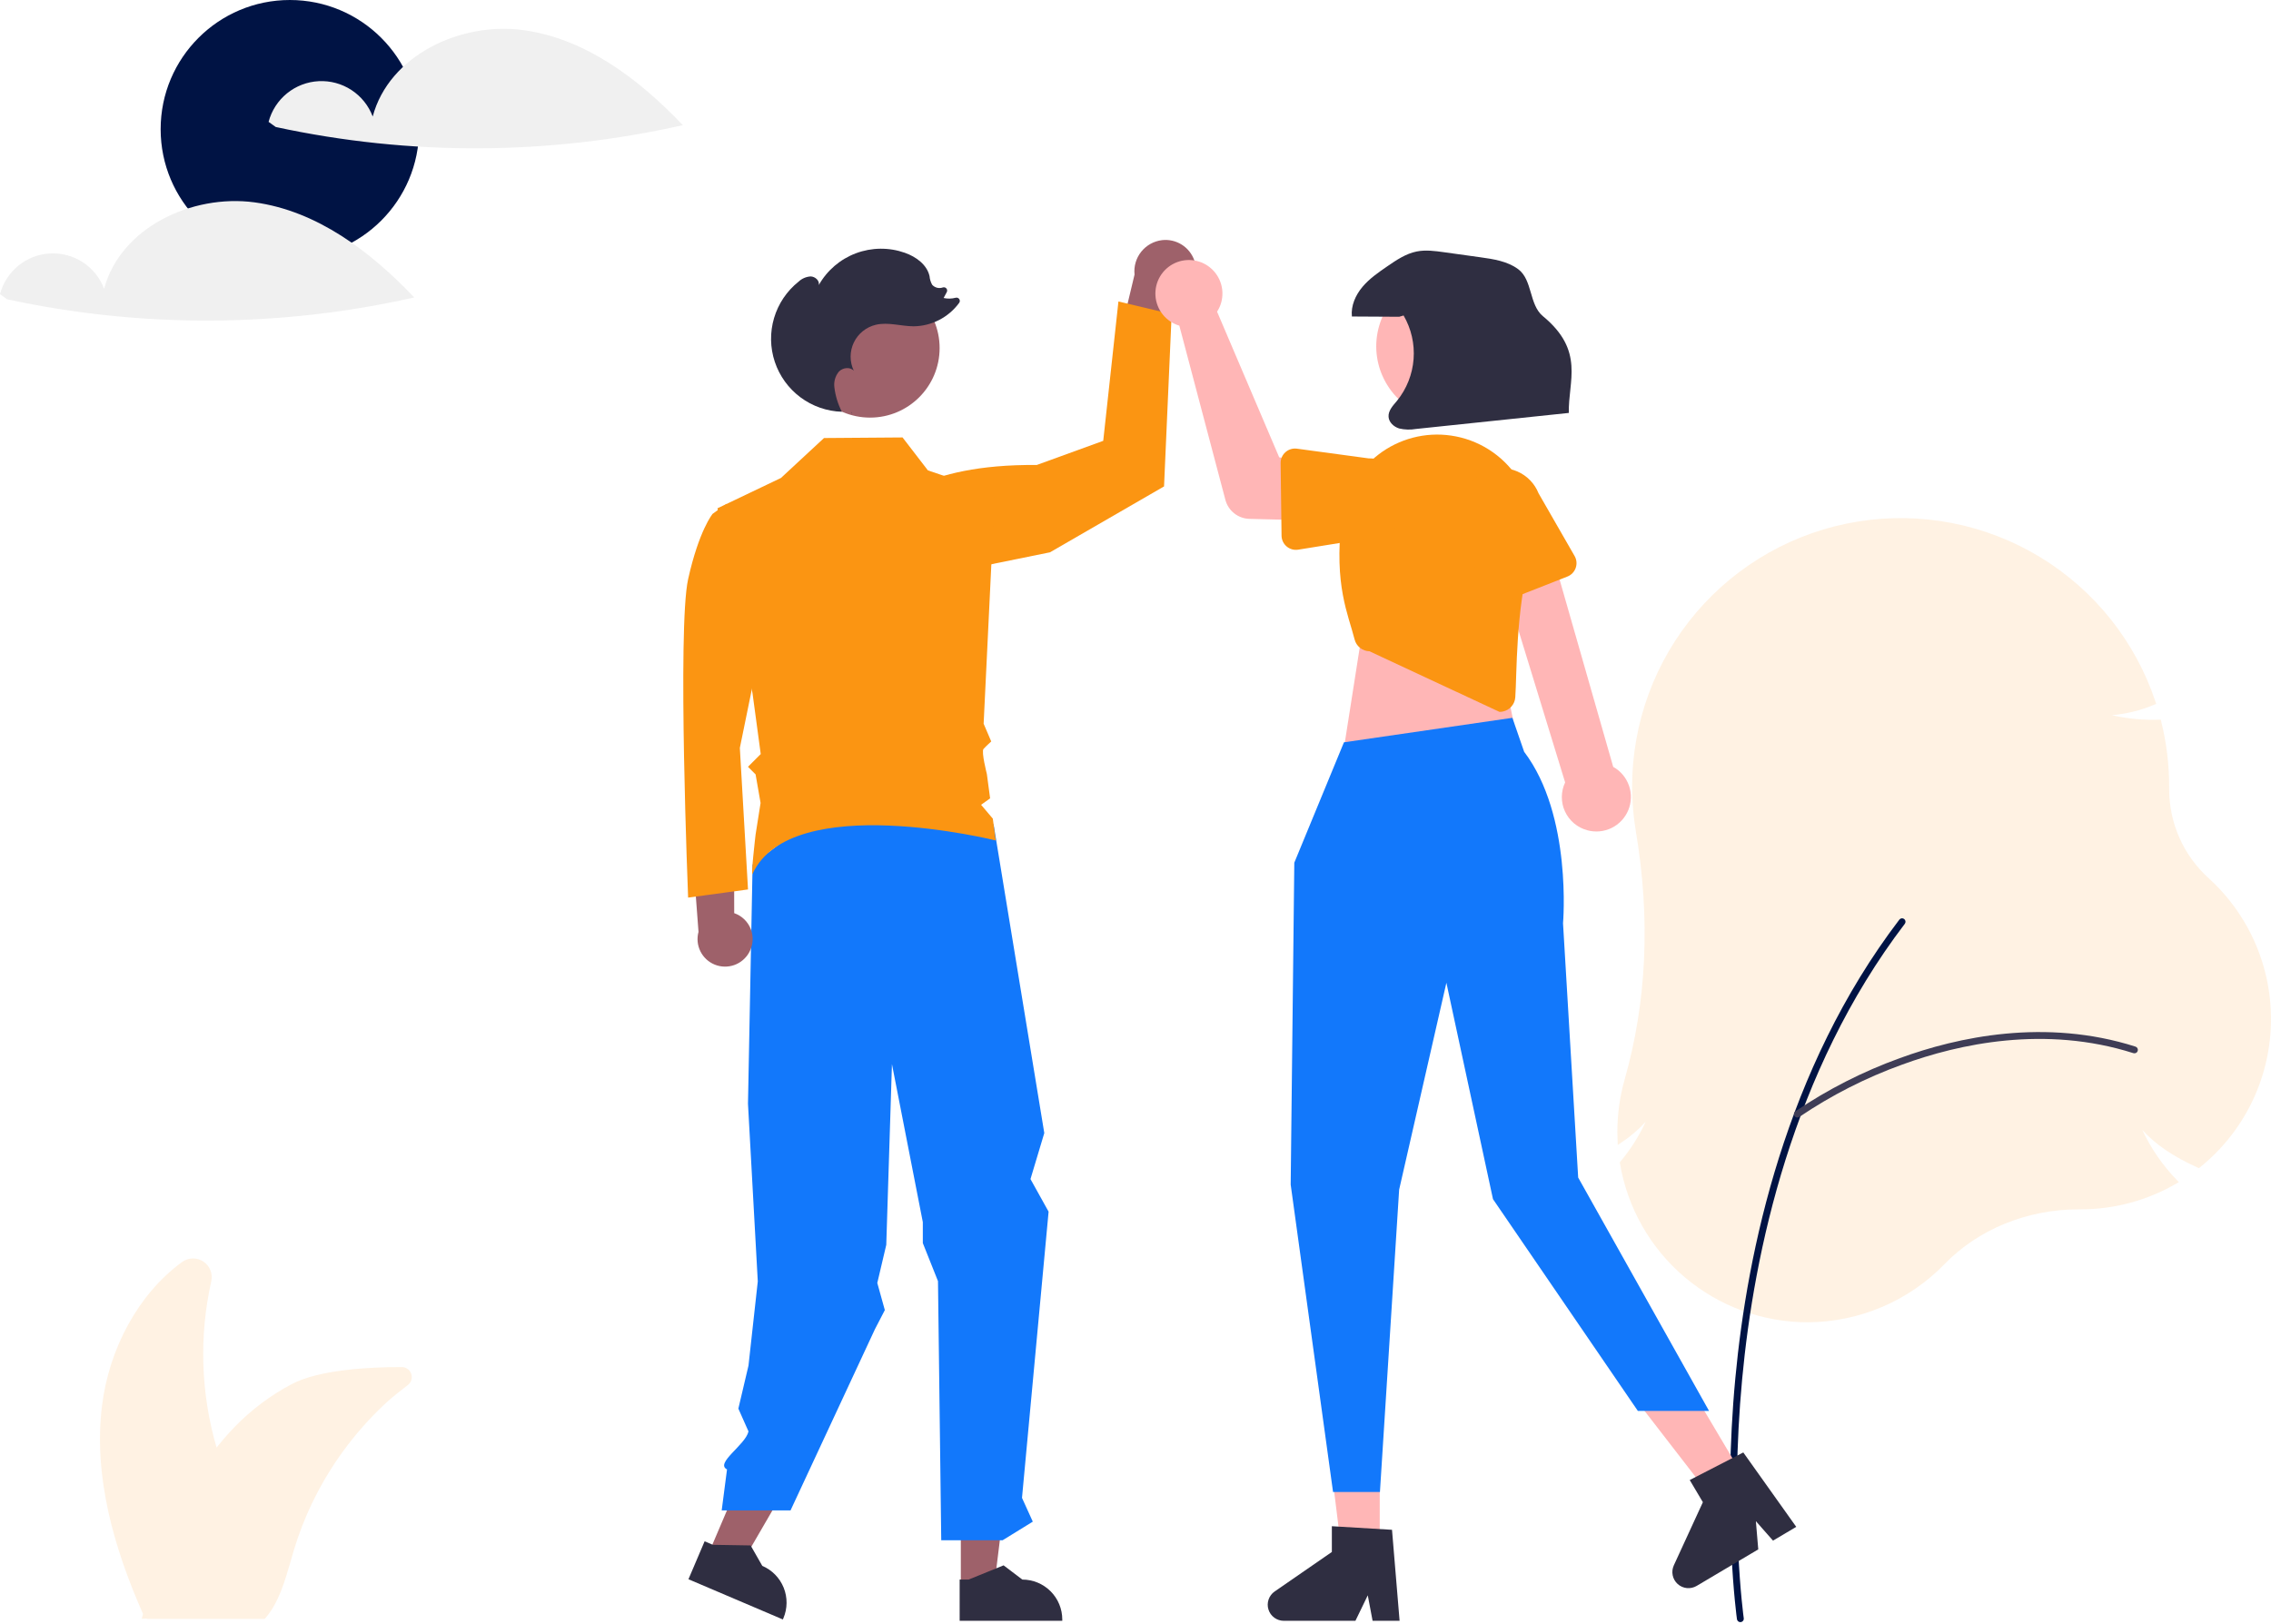 <svg width="650" height="465" viewBox="0 0 650 465" fill="none" xmlns="http://www.w3.org/2000/svg">
<g clip-path="url(#clip0_28_76)">
<path d="M82.966 73.973C103.393 73.973 119.953 57.414 119.953 36.987C119.953 16.559 103.393 0 82.966 0C62.539 0 45.979 16.559 45.979 36.987C45.979 57.414 62.539 73.973 82.966 73.973Z" fill="#001344"/>
<path d="M517.396 378.511C504.502 378.51 492.026 373.936 482.186 365.603C472.347 357.27 465.782 345.717 463.658 332.999L463.614 332.73L463.787 332.522C466.679 329.055 469.109 325.227 471.016 321.135C468.908 323.435 466.52 325.461 463.908 327.166L463.036 327.746L462.986 326.7C462.942 325.798 462.92 324.901 462.92 324.036C462.915 318.949 463.617 313.887 465.005 308.993C471.33 286.764 472.411 262.893 468.22 238.044C467.504 233.783 467.144 229.47 467.144 225.149C467.151 206.891 473.656 189.231 485.497 175.331C497.337 161.432 513.738 152.201 531.763 149.292C549.788 146.382 568.261 149.984 583.873 159.452C599.484 168.921 611.216 183.637 616.967 200.967L617.142 201.495L616.626 201.704C612.753 203.343 608.646 204.362 604.456 204.723C608.884 205.742 613.426 206.178 617.967 206.021L618.447 206.004L618.564 206.47C620.086 212.58 620.856 218.853 620.855 225.149L620.852 225.831C620.838 230.653 621.84 235.424 623.793 239.832C625.746 244.241 628.606 248.188 632.187 251.417C638.007 256.712 642.61 263.205 645.68 270.449C648.751 277.692 650.216 285.515 649.974 293.379C649.733 301.243 647.79 308.961 644.281 316.003C640.772 323.045 635.779 329.242 629.645 334.17L629.361 334.4L629.028 334.248C622.013 331.065 616.903 327.598 613.165 323.459C615.657 328.77 619.012 333.632 623.093 337.846L623.62 338.39L622.965 338.772C614.636 343.629 605.167 346.186 595.525 346.182L595.25 346.182C595.153 346.181 595.055 346.181 594.958 346.181C580.209 346.181 566.23 351.884 556.562 361.855C551.471 367.099 545.385 371.274 538.659 374.134C531.933 376.994 524.704 378.482 517.396 378.511Z" fill="#FB9512" fill-opacity="0.12"/>
<path d="M498.117 464.344C497.881 464.344 497.652 464.258 497.473 464.103C497.295 463.948 497.178 463.734 497.145 463.499C497.103 463.206 493.012 433.698 496.686 394.481C500.08 358.263 510.978 306.096 543.623 263.253C543.701 263.15 543.799 263.064 543.911 262.999C544.022 262.934 544.146 262.892 544.274 262.874C544.402 262.857 544.532 262.865 544.656 262.898C544.781 262.931 544.898 262.988 545.001 263.067C545.104 263.145 545.19 263.243 545.255 263.354C545.32 263.466 545.362 263.589 545.38 263.717C545.397 263.845 545.389 263.975 545.356 264.1C545.323 264.225 545.265 264.342 545.187 264.445C512.824 306.918 502.014 358.702 498.644 394.664C494.991 433.653 499.05 462.931 499.092 463.222C499.111 463.362 499.101 463.504 499.061 463.639C499.021 463.774 498.953 463.899 498.86 464.005C498.768 464.112 498.654 464.197 498.525 464.255C498.397 464.314 498.258 464.344 498.117 464.344Z" fill="#001344"/>
<path d="M514.436 319.904C514.229 319.904 514.026 319.838 513.858 319.717C513.69 319.595 513.565 319.422 513.501 319.225C513.436 319.028 513.436 318.815 513.5 318.617C513.565 318.42 513.69 318.248 513.858 318.125C523.16 311.829 533.208 306.714 543.773 302.897C560.278 296.854 585.376 291.376 611.214 299.6C611.337 299.639 611.451 299.702 611.55 299.785C611.648 299.868 611.73 299.97 611.789 300.085C611.848 300.2 611.884 300.325 611.895 300.453C611.906 300.582 611.892 300.712 611.853 300.835C611.813 300.958 611.75 301.072 611.667 301.171C611.584 301.269 611.482 301.351 611.367 301.41C611.253 301.469 611.127 301.505 610.999 301.516C610.87 301.527 610.74 301.512 610.617 301.473C585.309 293.419 560.666 298.806 544.449 304.744C534.054 308.495 524.167 313.524 515.014 319.716C514.846 319.838 514.644 319.904 514.436 319.904Z" fill="#3F3D56"/>
<path d="M114.991 391.328C105.819 391.311 91.379 392.051 83.514 396.204C77.469 399.396 71.965 403.52 67.202 408.423C65.366 410.32 63.627 412.309 61.992 414.381C57.469 398.907 56.942 382.538 60.462 366.804C60.709 365.745 60.628 364.635 60.229 363.624C59.829 362.612 59.131 361.746 58.227 361.141C57.323 360.537 56.256 360.222 55.168 360.24C54.081 360.257 53.025 360.605 52.14 361.239C39.362 370.557 31.193 386.349 29.206 402.325C26.675 422.68 32.635 443.192 40.92 461.964L40.917 461.973C40.902 462.057 40.879 462.149 40.856 462.241C40.825 462.379 40.787 462.517 40.756 462.655C40.702 462.893 40.641 463.138 40.587 463.376L41.929 463.315C42.005 463.353 42.082 463.384 42.159 463.422H75.756C76.201 462.937 76.616 462.425 76.998 461.889C80.716 456.791 82.256 449.885 84.135 443.653C85.495 439.14 87.196 434.738 89.224 430.484C94.331 419.797 101.377 410.152 110.005 402.037C110.281 401.777 110.565 401.516 110.849 401.263C112.294 399.934 114.533 398.157 116.722 396.488C117.201 396.125 117.553 395.62 117.73 395.046C117.906 394.472 117.899 393.857 117.708 393.287C117.517 392.718 117.152 392.222 116.665 391.871C116.177 391.519 115.592 391.329 114.991 391.328Z" fill="#FB9512" fill-opacity="0.12"/>
<path d="M341.836 74.542C342.626 76.752 342.516 79.184 341.53 81.314C340.544 83.443 338.76 85.1 336.564 85.927C336.078 86.108 335.577 86.246 335.066 86.339L329.989 117.428L318.078 106.431L324.726 78.594C324.48 76.249 325.167 73.9 326.638 72.057C328.11 70.214 330.248 69.024 332.59 68.744C334.56 68.518 336.549 68.969 338.229 70.023C339.909 71.077 341.181 72.67 341.836 74.542L341.836 74.542Z" fill="#9E616A"/>
<path d="M253.936 144.987C253.936 144.987 263.18 132.773 296.725 133.108L315.765 126.19L320.116 86.302L335.346 89.928L333.17 139.244L300.535 158.1L257.746 166.803L253.936 144.987Z" fill="#FB9512"/>
<path d="M202.391 445.686L211.179 449.431L229.805 417.319L216.836 411.792L202.391 445.686Z" fill="#9E616A"/>
<path d="M275.007 454.002L284.558 454.001L289.103 417.158L275.005 417.159L275.007 454.002Z" fill="#9E616A"/>
<path d="M274.671 463.966L304.044 463.965V463.593C304.043 460.561 302.839 457.653 300.695 455.509C298.551 453.365 295.643 452.161 292.611 452.161H292.61L287.245 448.09L277.234 452.161L274.67 452.161L274.671 463.966Z" fill="#2F2E41"/>
<path d="M197.048 452.065L224.07 463.58L224.216 463.238C225.404 460.449 225.436 457.302 224.305 454.489C223.173 451.676 220.97 449.428 218.181 448.239L218.18 448.238L214.84 442.39L204.035 442.21L201.676 441.205L197.048 452.065Z" fill="#2F2E41"/>
<path d="M284.377 235.952L298.893 324.345L294.943 337.518L300.127 346.847L292.514 428.776L295.604 435.58L286.97 440.905H269.4L268.468 366.733L264.128 355.843V349.842L255.293 304.614L253.666 356.349L251.097 367.256L253.255 375.022L250.435 380.462L226.262 432.368H206.561L208.085 420.629C204.555 418.842 213.384 413.619 214.232 409.755L211.332 403.228L214.232 390.899L216.892 366.808L214.087 315.956L215.407 247.477L238.454 229.854L284.377 235.952Z" fill="#1278FB"/>
<path d="M249.025 119.542C260.02 119.542 268.934 110.628 268.934 99.633C268.934 88.637 260.02 79.723 249.025 79.723C238.029 79.723 229.115 88.637 229.115 99.633C229.115 110.628 238.029 119.542 249.025 119.542Z" fill="#9E616A"/>
<path d="M214.43 272.618C214.988 271.617 215.32 270.507 215.402 269.364C215.485 268.222 215.316 267.075 214.907 266.005C214.498 264.935 213.86 263.968 213.037 263.171C212.214 262.375 211.226 261.768 210.144 261.395L210.097 233.553L198.032 241.538L199.926 266.753C199.419 268.614 199.612 270.595 200.468 272.323C201.325 274.051 202.785 275.405 204.573 276.127C206.361 276.85 208.352 276.892 210.169 276.245C211.985 275.599 213.501 274.308 214.43 272.618Z" fill="#9E616A"/>
<path d="M213.315 149.426L207.925 144.231L203.965 147.089C203.965 147.089 200.07 151.764 196.953 165.788C193.837 179.812 196.953 256.946 196.953 256.946L214.094 254.608L211.757 214.094L218.769 179.812L213.315 149.426Z" fill="#FB9512"/>
<path d="M205.356 145.498L223.515 136.824L235.844 125.389L258.326 125.22L265.579 134.648L284.725 141.152L281.534 207.171L283.709 212.248C283.709 212.248 282.194 213.617 281.501 214.383C280.808 215.149 282.458 221.56 282.458 221.56L283.388 228.536L280.808 230.379L284.162 234.34L284.994 240.584C284.994 240.584 226.457 226.035 215.397 250.137C214.813 251.41 216.252 238.965 216.252 238.965L217.691 229.854L216.263 221.676L214.087 219.5L217.736 215.851L215.397 198.537L205.356 145.498Z" fill="#FB9512"/>
<path d="M394.899 445.295H384.123L378.995 403.73H394.899V445.295Z" fill="#FFB6B6"/>
<path d="M400.587 463.966H392.859L391.48 456.67L387.947 463.966H367.45C366.468 463.966 365.511 463.652 364.72 463.07C363.928 462.488 363.344 461.668 363.052 460.73C362.759 459.792 362.774 458.785 363.095 457.856C363.415 456.927 364.024 456.125 364.832 455.567L381.2 444.263V436.887L398.416 437.914L400.587 463.966Z" fill="#2F2E41"/>
<path d="M499.702 423.914L490.432 429.411L464.819 396.276L478.499 388.163L499.702 423.914Z" fill="#FFB6B6"/>
<path d="M514.117 437.072L507.47 441.014L502.562 435.442L503.245 443.52L485.616 453.975C484.771 454.476 483.788 454.694 482.81 454.597C481.832 454.5 480.911 454.093 480.181 453.435C479.451 452.778 478.951 451.904 478.753 450.942C478.554 449.979 478.669 448.979 479.08 448.086L487.392 430.014L483.629 423.67L498.961 415.772L514.117 437.072Z" fill="#2F2E41"/>
<path d="M390.09 179.531L384.853 212.914L434.602 213.569L428.056 181.495L390.09 179.531Z" fill="#FFB6B6"/>
<path d="M384.662 212.492L370.452 246.953L369.417 339.108L381.543 427.098H394.962L400.46 340.543L413.982 281.319L427.319 343.261L468.788 403.891H489.166L451.702 337.079L447.366 264.299C447.366 264.299 450.069 233.424 436.238 215.205L432.872 205.479L384.662 212.492Z" fill="#1278FB"/>
<path d="M454.262 237.652C452.876 237.275 451.591 236.598 450.495 235.67C449.4 234.742 448.522 233.585 447.922 232.281C447.322 230.976 447.015 229.556 447.023 228.121C447.032 226.685 447.355 225.269 447.97 223.971L426.806 154.972L442.373 151.886L461.729 219.52C463.84 220.697 465.446 222.608 466.242 224.891C467.038 227.173 466.969 229.668 466.049 231.903C465.128 234.138 463.42 235.958 461.248 237.017C459.075 238.077 456.59 238.303 454.262 237.652V237.652Z" fill="#FFB6B6"/>
<path d="M429.155 203.769L391.961 186.427C390.981 186.406 390.034 186.064 389.267 185.454C388.499 184.844 387.953 184 387.711 183.049C385.873 175.771 381.828 167.68 383.974 148.787C384.397 145.127 385.55 141.589 387.365 138.382C389.18 135.175 391.619 132.365 394.539 130.118C397.459 127.871 400.8 126.232 404.364 125.299C407.928 124.366 411.644 124.157 415.29 124.684C419.137 125.235 422.823 126.593 426.108 128.669C429.393 130.744 432.202 133.491 434.351 136.729C436.5 139.967 437.939 143.622 438.576 147.456C439.213 151.289 439.031 155.214 438.045 158.972C433.728 175.365 434.19 192.894 433.698 199.632C433.626 200.606 433.236 201.529 432.589 202.261C431.942 202.993 431.073 203.493 430.115 203.685C429.83 203.741 429.54 203.77 429.25 203.77C429.218 203.77 429.186 203.77 429.155 203.769Z" fill="#FB9512"/>
<path d="M349.073 87.886C348.866 88.348 348.623 88.792 348.347 89.216L366.132 130.917L377.064 132.258L377.196 149.021L357.613 148.528C356.031 148.488 354.504 147.936 353.263 146.954C352.021 145.973 351.131 144.616 350.727 143.086L337.545 93.221C335.677 92.664 334.024 91.552 332.804 90.032C331.584 88.512 330.856 86.657 330.716 84.714C330.577 82.77 331.032 80.83 332.022 79.151C333.011 77.473 334.489 76.135 336.257 75.317C338.026 74.499 340.001 74.238 341.922 74.57C343.842 74.902 345.616 75.81 347.007 77.175C348.398 78.539 349.341 80.295 349.71 82.208C350.079 84.121 349.857 86.102 349.073 87.886V87.886Z" fill="#FFB6B6"/>
<path d="M367.923 129.431C368.366 129.039 368.888 128.747 369.453 128.575C370.019 128.403 370.615 128.355 371.201 128.435L391.661 131.205C394.685 131.165 397.601 132.327 399.771 134.435C401.94 136.543 403.185 139.425 403.232 142.449C403.28 145.473 402.126 148.393 400.024 150.568C397.922 152.742 395.043 153.995 392.019 154.051L371.57 157.347C370.986 157.441 370.389 157.408 369.819 157.251C369.249 157.093 368.72 156.815 368.268 156.435C367.815 156.054 367.45 155.581 367.197 155.046C366.944 154.512 366.809 153.93 366.802 153.338L366.537 132.564C366.529 131.973 366.649 131.387 366.888 130.846C367.127 130.305 367.481 129.823 367.923 129.431Z" fill="#FB9512"/>
<path d="M425.858 172.45C425.334 172.175 424.877 171.79 424.516 171.322C424.155 170.854 423.899 170.313 423.766 169.737L419.119 149.62C418.013 146.806 418.068 143.667 419.273 140.893C420.477 138.119 422.732 135.935 425.544 134.821C428.355 133.707 431.494 133.753 434.272 134.95C437.049 136.146 439.239 138.395 440.361 141.203L450.679 159.164C450.973 159.677 451.154 160.247 451.208 160.836C451.262 161.424 451.189 162.018 450.993 162.576C450.797 163.133 450.484 163.642 450.073 164.068C449.663 164.494 449.166 164.826 448.616 165.042L429.278 172.639C428.728 172.855 428.138 172.951 427.547 172.918C426.957 172.885 426.381 172.726 425.858 172.45Z" fill="#FB9512"/>
<path d="M425.033 117.59C435.226 112.018 438.973 99.237 433.4 89.044C427.828 78.851 415.048 75.104 404.854 80.677C394.661 86.249 390.915 99.029 396.487 109.223C402.059 119.416 414.84 123.162 425.033 117.59Z" fill="#FFB6B6"/>
<path d="M400.474 90.678C395.961 90.652 391.448 90.627 386.935 90.601C386.614 87.526 387.983 84.466 389.977 82.102C391.972 79.739 394.555 77.96 397.104 76.21C399.693 74.433 402.375 72.617 405.452 71.996C408.032 71.475 410.698 71.837 413.304 72.199C416.76 72.68 420.216 73.16 423.671 73.641C427.465 74.168 431.434 74.765 434.515 77.04C438.682 80.116 437.616 87.218 441.614 90.511C453.689 100.455 448.8 109.14 449.025 118.204C434.434 119.735 419.843 121.265 405.251 122.796C403.668 123.069 402.046 123.021 400.481 122.657C398.948 122.189 397.543 120.92 397.43 119.322C397.304 117.537 398.72 116.075 399.87 114.704C402.614 111.305 404.261 107.152 404.593 102.796C404.925 98.441 403.927 94.087 401.731 90.31L400.474 90.678Z" fill="#2F2E41"/>
<path d="M243.931 118.567C243.846 118.38 243.761 118.192 243.677 118.004C243.709 118.005 243.742 118.009 243.774 118.01L243.931 118.567Z" fill="#2F2E41"/>
<path d="M228.561 80.629C229.507 79.737 230.735 79.206 232.033 79.128C233.32 79.169 234.626 80.332 234.359 81.592C236.724 77.405 240.488 74.185 244.99 72.497C249.493 70.808 254.446 70.76 258.981 72.36C262.18 73.489 265.318 75.747 266.053 79.06C266.125 79.929 266.384 80.773 266.814 81.533C267.186 81.939 267.668 82.228 268.202 82.363C268.736 82.498 269.298 82.474 269.818 82.294L269.85 82.285C270.028 82.224 270.22 82.218 270.402 82.268C270.584 82.317 270.746 82.42 270.869 82.563C270.991 82.707 271.068 82.883 271.089 83.07C271.11 83.257 271.074 83.446 270.987 83.613L270.081 85.301C271.223 85.556 272.408 85.531 273.538 85.228C273.725 85.179 273.924 85.189 274.105 85.257C274.287 85.325 274.443 85.447 274.553 85.607C274.662 85.767 274.719 85.958 274.716 86.151C274.713 86.345 274.65 86.534 274.536 86.691C273.031 88.749 271.067 90.428 268.799 91.594C266.531 92.759 264.023 93.379 261.473 93.405C257.856 93.383 254.201 92.136 250.681 92.968C249.319 93.29 248.046 93.912 246.956 94.79C245.866 95.668 244.986 96.779 244.382 98.041C243.777 99.303 243.462 100.684 243.461 102.084C243.46 103.483 243.772 104.865 244.375 106.128C243.293 104.946 241.203 105.226 240.096 106.385C239.587 107.006 239.21 107.725 238.99 108.498C238.77 109.27 238.71 110.079 238.815 110.876C239.11 113.314 239.834 115.682 240.954 117.869C236.676 117.737 232.542 116.296 229.109 113.739C225.677 111.183 223.112 107.635 221.761 103.574C220.409 99.513 220.337 95.135 221.553 91.032C222.769 86.928 225.215 83.297 228.561 80.629V80.629Z" fill="#2F2E41"/>
<path d="M149.713 8.609C131.787 6.186 111.323 15.875 106.677 33.356C105.506 30.248 103.377 27.593 100.598 25.773C97.819 23.954 94.534 23.065 91.217 23.235C87.9 23.406 84.723 24.626 82.145 26.72C79.567 28.814 77.721 31.674 76.874 34.886L78.927 36.355C117.34 44.662 157.104 44.483 195.441 35.828C182.972 22.724 167.638 11.032 149.713 8.609Z" fill="#F0F0F0"/>
<path d="M72.838 57.924C54.913 55.501 34.448 65.19 29.802 82.672C28.631 79.564 26.503 76.908 23.724 75.089C20.945 73.27 17.66 72.381 14.342 72.551C11.025 72.721 7.848 73.942 5.27 76.036C2.692 78.13 0.847 80.989 0 84.201L2.052 85.671C40.466 93.978 80.23 93.798 118.567 85.144C106.098 72.04 90.764 60.347 72.838 57.924Z" fill="#F0F0F0"/>
</g>
<defs>
<clipPath id="clip0_28_76">
<rect width="650" height="464.674" fill="white"/>
</clipPath>
</defs>
</svg>
